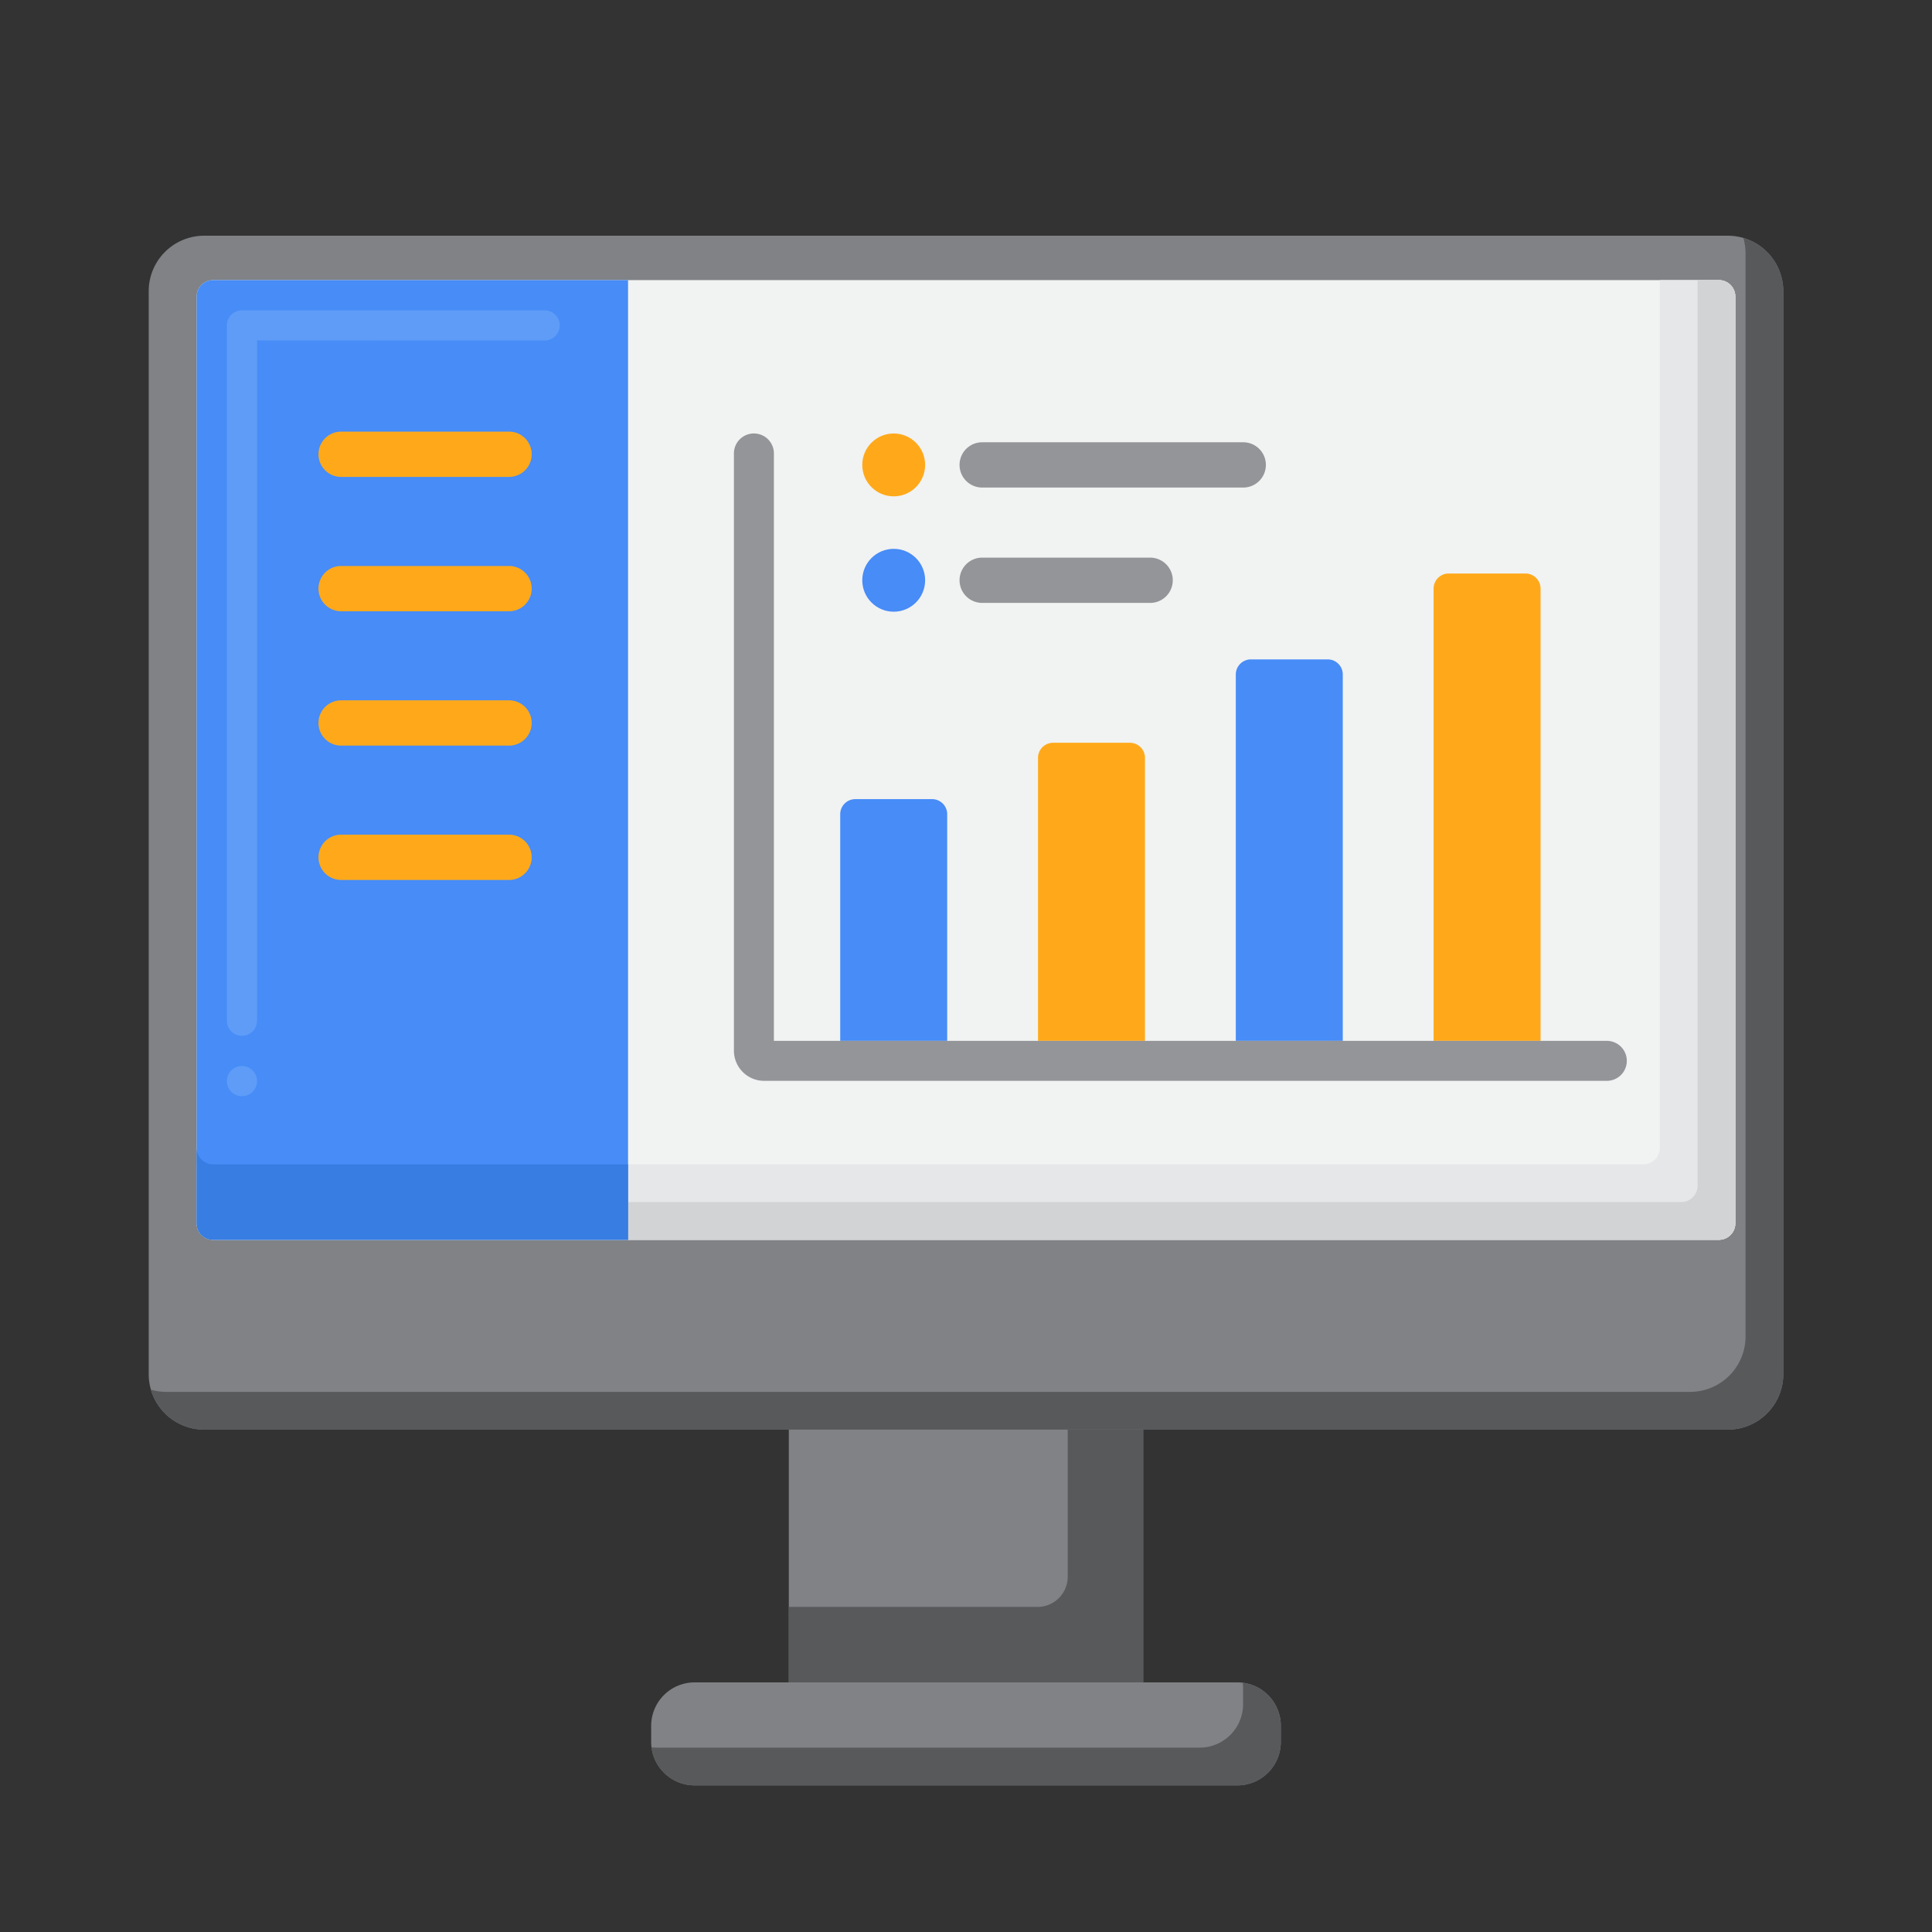 <svg xmlns="http://www.w3.org/2000/svg" version="1.1" xmlns:xlink="http://www.w3.org/1999/xlink" width="512" height="512" x="0" y="0" viewBox="0 0 256 256" style="enable-background:new 0 0 512 512" xml:space="preserve" class=""><rect x="0" y="0" width="256" height="256" fill="#333333" stroke="none"/><g><path fill="#808285" d="M228.944 189.433H27.056a7.35 7.35 0 0 1-7.351-7.351V38.584a7.35 7.35 0 0 1 7.351-7.351h201.888a7.35 7.35 0 0 1 7.351 7.351v143.497a7.352 7.352 0 0 1-7.351 7.352z" opacity="1" data-original="#808285"></path><path fill="#58595b" d="M231.002 31.525a7.36 7.36 0 0 1 .293 2.059v143.497a7.351 7.351 0 0 1-7.351 7.352H22.056a7.402 7.402 0 0 1-2.059-.292 7.353 7.353 0 0 0 7.059 5.292h201.888a7.351 7.351 0 0 0 7.351-7.352V38.584a7.356 7.356 0 0 0-5.293-7.059z" opacity="1" data-original="#58595b"></path><path fill="#808285" d="M104.522 189.433h46.956v33.492h-46.956z" opacity="1" data-original="#808285"></path><path fill="#58595b" d="M141.478 189.433v19.492a4 4 0 0 1-4 4h-32.956v10h46.956v-33.492z" opacity="1" data-original="#58595b"></path><path fill="#f1f2f2" d="M227.763 164.283H28.237a2.177 2.177 0 0 1-2.177-2.177V39.293c0-1.202.975-2.177 2.177-2.177h199.525c1.202 0 2.177.975 2.177 2.177v122.813a2.176 2.176 0 0 1-2.176 2.177z" opacity="1" data-original="#f1f2f2"></path><path fill="#e6e7e8" d="M227.763 37.116h-7.823v114.99a2.177 2.177 0 0 1-2.177 2.177H26.06v7.823c0 1.202.975 2.177 2.177 2.177h199.525a2.177 2.177 0 0 0 2.177-2.177V39.293a2.175 2.175 0 0 0-2.176-2.177z" opacity="1" data-original="#e6e7e8"></path><path fill="#d1d3d4" d="M227.763 37.116h-2.823v119.99a2.177 2.177 0 0 1-2.177 2.177H26.06v2.823c0 1.203.975 2.177 2.177 2.177h199.525a2.177 2.177 0 0 0 2.177-2.177V39.293a2.175 2.175 0 0 0-2.176-2.177z" opacity="1" data-original="#d1d3d4"></path><path fill="#478cf7" d="M83.221 37.116H28.237a2.177 2.177 0 0 0-2.177 2.177v122.813c0 1.203.975 2.177 2.177 2.177h54.984z" opacity="1" data-original="#478cf7"></path><path fill="#377de2" d="M26.06 152.106v10c0 1.203.975 2.177 2.177 2.177h54.984v-10H28.237a2.177 2.177 0 0 1-2.177-2.177z" opacity="1" data-original="#377de2"></path><path fill="#5e9cf7" d="M32.06 145.25a2 2 0 1 1 0-4 2 2 0 0 1 0 4zm0-8c-1.1 0-2-.891-2-1.99V43.11a2 2 0 0 1 2-1.989h40.11c1.1 0 2 .89 2 1.989 0 1.11-.9 2.011-2 2.011l-38.11-.011v90.15c0 1.099-.9 1.99-2 1.99z" opacity="1" data-original="#5e9cf7"></path><path fill="#808285" d="M163.959 236.571H92.041a5.756 5.756 0 0 1-5.756-5.756v-2.135a5.756 5.756 0 0 1 5.756-5.756h71.917a5.756 5.756 0 0 1 5.756 5.756v2.135a5.756 5.756 0 0 1-5.755 5.756z" opacity="1" data-original="#808285"></path><path fill="#58595b" d="M164.67 222.969c.029.233.044.471.044.712v2.135a5.755 5.755 0 0 1-5.756 5.755H87.041a5.97 5.97 0 0 1-.712-.043 5.756 5.756 0 0 0 5.712 5.043h71.917a5.756 5.756 0 0 0 5.756-5.755v-2.135a5.756 5.756 0 0 0-5.044-5.712z" opacity="1" data-original="#58595b"></path><path fill="#ffa91a" d="M67.452 63.193H45.2a3 3 0 1 1 0-6h22.252a3 3 0 1 1 0 6zM67.452 80.995H45.2a3 3 0 1 1 0-6h22.252a3 3 0 1 1 0 6zM67.452 98.797H45.2a3 3 0 1 1 0-6h22.252a3 3 0 1 1 0 6zM67.452 116.599H45.2a3 3 0 1 1 0-6h22.252a3 3 0 1 1 0 6zM189.959 77.992v59.928h14.174V77.992a2 2 0 0 0-2-2h-10.174a2 2 0 0 0-2 2z" opacity="1" data-original="#ffa91a"></path><path fill="#478cf7" d="M123.507 105.889h-10.174a2 2 0 0 0-2 2v30.031h14.174v-30.031a2 2 0 0 0-2-2z" opacity="1" data-original="#478cf7"></path><path fill="#ffa91a" d="M149.716 98.421h-10.174a2 2 0 0 0-2 2v37.499h14.174v-37.499a2 2 0 0 0-2-2z" opacity="1" data-original="#ffa91a"></path><path fill="#478cf7" d="M175.924 87.373H165.75a2 2 0 0 0-2 2v48.547h14.174V89.373a2 2 0 0 0-2-2z" opacity="1" data-original="#478cf7"></path><circle cx="118.42" cy="61.603" r="4.165" fill="#ffa91a" opacity="1" data-original="#ffa91a"></circle><circle cx="118.42" cy="76.889" r="4.165" fill="#478cf7" opacity="1" data-original="#478cf7"></circle><path fill="#939598" d="M164.735 64.603h-34.589a3 3 0 1 1 0-6h34.589a3 3 0 1 1 0 6zM152.398 79.889h-22.252a3 3 0 1 1 0-6h22.252a3 3 0 1 1 0 6zM212.912 143.218H102.546v-5.298h110.366a2.649 2.649 0 0 1 0 5.298zM102.546 60.086v83.131h-1.298a4 4 0 0 1-4-4V60.086a2.649 2.649 0 0 1 5.298 0z" opacity="1" data-original="#939598"></path></g></svg>
